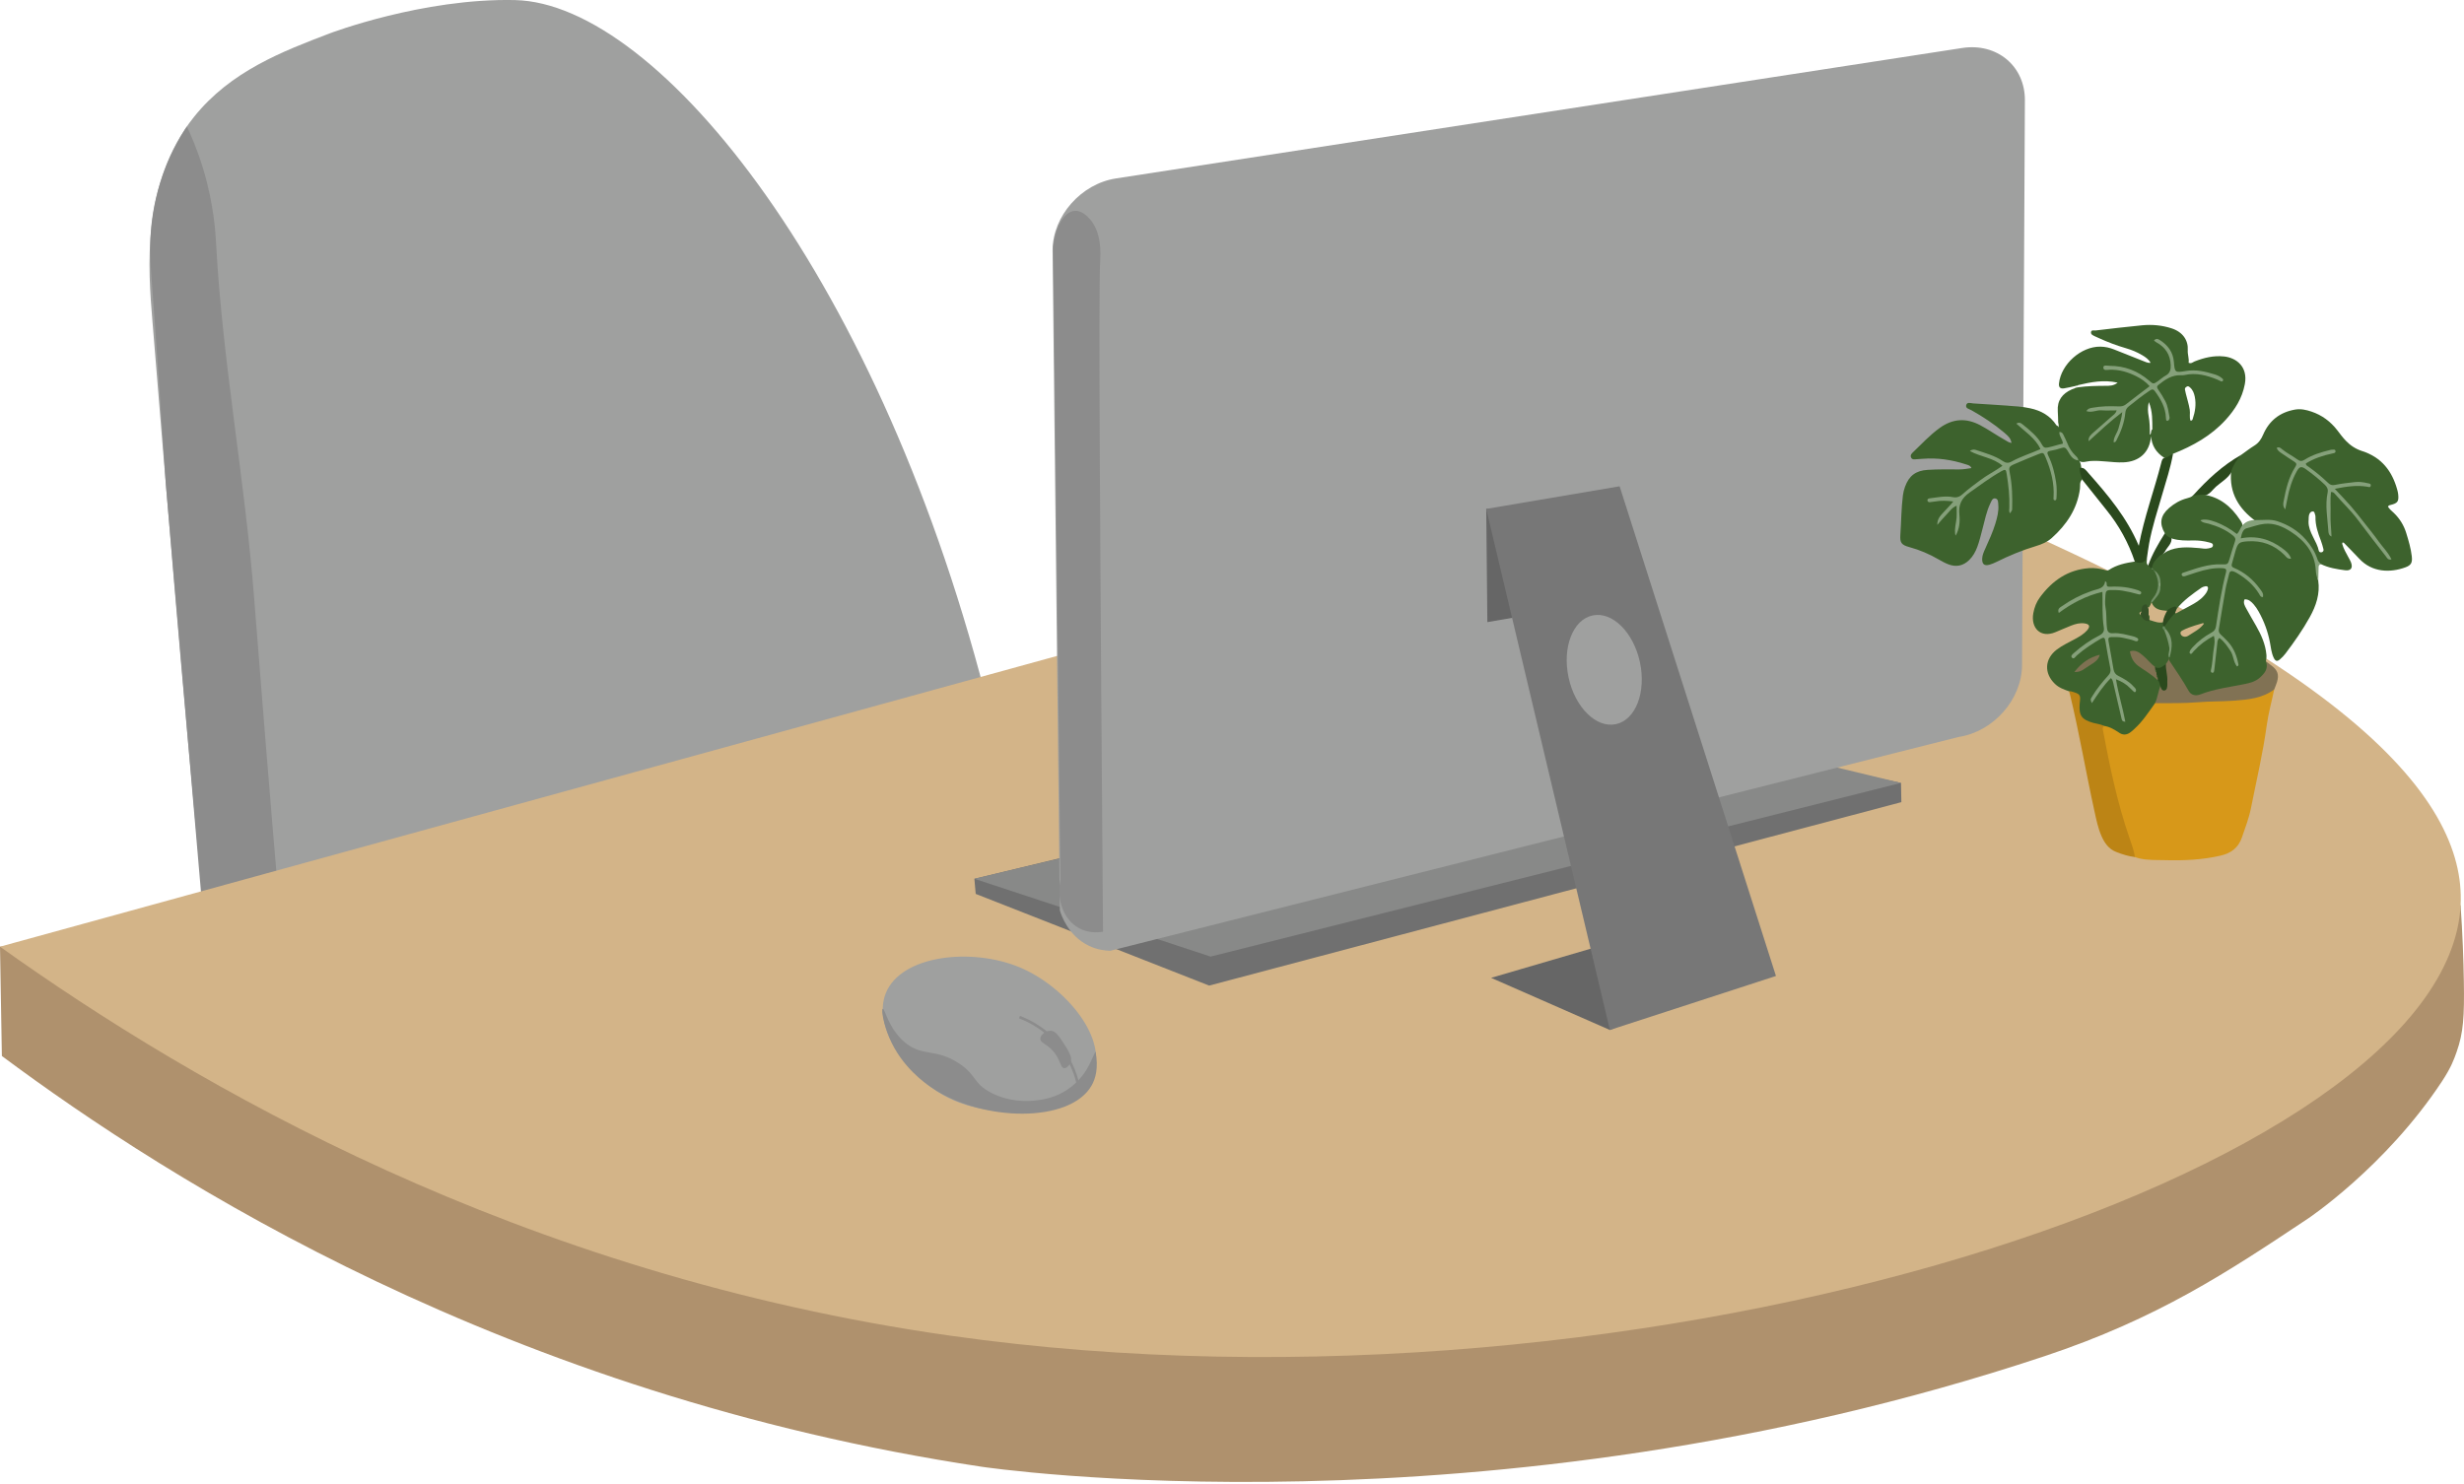<svg width="322" height="194" viewBox="0 0 322 194" fill="none" xmlns="http://www.w3.org/2000/svg">
<g clip-path="url(#clip0_55_2890)">
<path d="M67.314 0.01C55.226 -0.266 43.072 4.369 43.072 4.369C36.953 6.703 30.14 9.299 25.366 15.265C18.425 23.938 19.365 35.259 19.918 41.962C21.65 62.955 23.669 88.335 26.534 117.97C60.833 109.795 95.127 101.623 129.426 93.447C115.336 36.542 86.06 0.439 67.314 0.01Z" fill="#9FA09F"/>
<path d="M24.422 16.534C24.986 17.726 25.808 19.624 26.541 22.037C27.997 26.842 28.18 30.7 28.242 31.875C29.082 47.355 32.003 62.661 33.206 78.117C33.915 87.236 35.066 101.671 36.67 120.493C33.407 121.582 30.147 122.668 26.884 123.757C25.141 103.559 23.402 83.361 21.66 63.163C20.941 52.795 20.388 43.991 19.814 36.493C19.604 33.752 19.247 29.303 20.917 23.935C21.933 20.661 23.354 18.159 24.422 16.53V16.534Z" fill="#8C8C8C"/>
<path d="M0 123.739C0.083 128.503 0.162 133.266 0.245 138.03C22.217 154.391 66.215 182.387 128.281 191.717C128.281 191.717 194.037 201.6 267.155 177.275C282.015 172.331 291.141 166.251 301.577 159.303C301.577 159.303 311.737 152.538 319.11 141.362C320.348 139.485 320.714 138.41 321.039 137.49C321.92 135.005 322.059 132.858 321.979 128.212C321.934 125.499 321.82 122.16 321.554 118.322C214.373 120.127 107.185 121.935 0 123.739Z" fill="#AF916D"/>
<path d="M0 123.739C79.192 101.955 158.38 80.166 237.571 58.382C306.638 84.532 322.28 104.319 321.557 118.319C319.774 153.011 215.742 187.562 124.202 174.589C67.857 166.607 25.466 141.922 0 123.739Z" fill="#D3B488"/>
<path d="M158.02 128.824C188.17 120.832 218.32 112.84 248.474 104.848C248.457 104.008 248.439 103.171 248.426 102.331C236.009 99.773 223.595 97.212 211.179 94.654C183.231 101.391 155.282 108.128 127.334 114.866C127.393 115.522 127.452 116.183 127.507 116.84C137.677 120.836 147.85 124.832 158.02 128.828V128.824Z" fill="#707070"/>
<path d="M127.331 114.866C137.622 118.257 147.913 121.644 158.203 125.036C188.274 117.469 218.348 109.902 248.419 102.335C237.112 99.611 225.808 96.887 214.501 94.163C185.443 101.063 156.385 107.966 127.327 114.866H127.331Z" fill="#888988"/>
<path d="M255.965 96.327C219.012 105.643 182.055 114.959 145.102 124.275C144.4 124.261 143.398 124.14 142.333 123.639C139.585 122.346 138.676 119.577 138.5 118.997C138.185 90.233 137.871 61.469 137.552 32.708C137.577 28.225 141.282 24.025 145.835 23.323L256.418 6.274C260.97 5.572 264.641 8.639 264.617 13.118L264.244 86.945C264.22 91.429 260.514 95.629 255.961 96.33L255.965 96.327Z" fill="#9FA09F"/>
<path d="M194.856 127.811C200.031 130.082 205.209 132.357 210.384 134.628C216.388 131.994 222.389 129.357 228.393 126.722C225.486 124.666 222.583 122.605 219.675 120.549C211.403 122.972 203.128 125.392 194.856 127.815V127.811Z" fill="#666666"/>
<path d="M194.372 81.317C194.323 76.385 194.272 71.452 194.223 66.519C198.752 66.73 203.283 66.941 207.812 67.152C207.774 71.106 207.736 75.061 207.701 79.015C203.259 79.783 198.817 80.55 194.375 81.317H194.372Z" fill="#666666"/>
<path d="M211.656 63.563C205.845 64.549 200.034 65.534 194.223 66.519C199.609 89.223 204.998 111.924 210.384 134.628C217.619 132.274 224.854 129.92 232.085 127.569C225.276 106.234 218.466 84.902 211.656 63.567V63.563ZM211.175 94.654C208.6 95.207 205.831 92.476 204.984 88.553C204.141 84.629 205.541 80.999 208.116 80.446C210.691 79.893 213.46 82.624 214.307 86.548C215.151 90.471 213.751 94.101 211.175 94.654Z" fill="#777777"/>
<path d="M142.143 28.342C144.058 30.122 143.816 33.327 143.775 34.049C143.536 38.308 143.775 73.211 144.145 121.786C143.522 121.886 142.192 122.004 140.923 121.275C139.015 120.182 138.033 117.641 138.579 114.956C138.261 87.398 137.947 59.84 137.629 32.283C137.929 29.521 139.125 27.668 140.418 27.558C141.213 27.488 141.887 28.097 142.15 28.339L142.143 28.342Z" fill="#8C8C8C"/>
<path d="M133.166 126.401C139.074 128.838 144.522 135.396 142.959 139.917C141.179 145.064 130.452 147.121 123.345 143.187C118.475 140.491 113.957 134.234 115.768 129.789C117.783 124.839 126.947 123.84 133.163 126.404L133.166 126.401Z" fill="#9FA09F"/>
<path d="M118.139 136.153C120.5 138.22 122.249 136.944 125.343 139.008C127.666 140.557 127.144 141.587 129.488 142.814C131.928 144.093 134.369 143.958 135.399 143.834C136.291 143.726 137.926 143.512 139.613 142.337C141.158 141.262 141.963 139.927 142.33 139.212C142.61 138.617 142.89 138.026 143.166 137.432C143.578 139.616 143.153 140.999 142.669 141.86C139.875 146.844 128.382 146.665 121.758 142.171C120.867 141.566 117.845 139.461 116.235 135.676C115.464 133.868 115.135 131.953 115.363 131.866C115.626 131.766 116.055 134.327 118.139 136.153Z" fill="#8C8C8C"/>
<path d="M135.945 135.745C135.918 136.35 136.875 136.426 137.781 137.58C138.624 138.655 138.579 139.585 139.074 139.62C139.45 139.644 139.844 139.129 139.959 138.669C140.01 138.462 140.066 138.019 139.212 136.699C138.372 135.396 137.95 134.746 137.311 134.728C136.688 134.711 135.973 135.233 135.952 135.748L135.945 135.745Z" fill="#8C8C8C"/>
<path d="M133.228 132.941C134.345 133.37 136.92 134.531 138.887 137.273C140.183 139.084 140.702 140.864 140.926 141.963" stroke="#8C8C8C" stroke-width="0.346" stroke-miterlimit="10"/>
<path d="M292.908 59.436C292.528 60.162 292.158 60.891 291.687 61.569C291.224 62.488 290.319 62.972 289.589 63.612C289.109 64.034 288.756 64.69 288.016 64.78C287.536 64.936 287.055 65.109 286.578 64.777C288.442 62.703 290.46 60.819 292.908 59.44V59.436Z" fill="#2B491D"/>
<path d="M315.18 72.731C315.059 71.677 314.758 70.667 314.447 69.658C314.136 68.655 313.603 67.795 312.85 67.062C312.57 66.789 312.235 66.547 312.062 66.215C312.172 66.032 312.293 66.032 312.404 66.004C313.341 65.772 313.503 65.541 313.396 64.583C313.375 64.41 313.337 64.237 313.292 64.068C312.625 61.579 311.215 59.768 308.681 58.956C307.855 58.693 307.15 58.23 306.548 57.6C306.14 57.172 305.795 56.702 305.438 56.235C304.554 55.091 303.434 54.258 302.061 53.798C301.37 53.566 300.661 53.404 299.904 53.539C297.927 53.891 296.541 54.977 295.749 56.819C295.5 57.397 295.179 57.884 294.626 58.23C294.031 58.599 293.478 59.032 292.908 59.436C292.292 60.048 291.864 60.777 291.573 61.59C291.297 64.424 292.562 66.498 294.774 68.109C295.549 68.323 296.347 68.047 297.125 68.24C299.676 68.887 301.47 70.418 302.517 72.824C302.694 73.229 302.811 73.657 303.33 73.747C304.312 74.224 305.369 74.394 306.434 74.535C307.215 74.642 307.513 74.248 307.226 73.491C307.143 73.277 307.018 73.076 306.911 72.873C306.617 72.309 306.272 71.766 306.099 71.144C306.085 70.992 306.064 70.83 306.306 70.954C306.98 71.649 307.665 72.337 308.325 73.042C309.984 74.812 312.321 74.898 314.347 74.155C315.093 73.882 315.27 73.54 315.176 72.727L315.18 72.731ZM303.482 72.16C303.292 72.257 303.064 72.16 303.033 72.019C302.766 70.677 301.674 69.62 301.684 68.189C301.729 67.833 301.653 67.473 301.819 67.141C301.902 66.979 302.027 66.858 302.224 66.851C302.476 66.841 302.462 67.065 302.521 67.214C302.562 67.321 302.594 67.442 302.59 67.553C302.566 68.659 302.912 69.678 303.306 70.691C303.444 71.044 303.534 71.414 303.631 71.78C303.669 71.929 303.631 72.078 303.478 72.154L303.482 72.16Z" fill="#3D622D"/>
<path d="M297.197 90.118C296.869 91.691 296.433 93.243 296.216 94.841C295.721 98.467 294.874 102.027 294.162 105.615C293.9 106.936 293.412 108.198 292.973 109.473C292.5 110.842 291.532 111.53 290.17 111.844C287.805 112.391 285.406 112.494 282.997 112.432C281.856 112.401 280.705 112.463 279.578 112.204C279.381 112.159 279.188 112.086 278.994 112.028C278.631 111.689 278.545 111.215 278.403 110.773C276.823 105.954 275.523 101.063 274.718 96.05C274.656 95.66 274.452 95.252 274.78 94.879C275.478 94.585 276.028 94.972 276.574 95.293C277.67 95.933 277.933 95.898 278.866 95.01C279.633 94.277 280.297 93.465 280.881 92.583C281.123 92.22 281.338 91.819 281.829 91.722C283.999 91.653 286.17 91.615 288.341 91.512C290.014 91.432 291.68 91.339 293.347 91.18C294.463 91.073 295.559 90.862 296.53 90.243C296.727 90.115 296.955 90.043 297.201 90.129L297.197 90.118Z" fill="#D79819"/>
<path d="M272.098 62.678C271.731 63.014 271.87 63.494 271.814 63.892C271.451 66.54 270.065 68.583 268.136 70.315C267.542 70.85 266.798 71.158 266.034 71.386C264.261 71.915 262.56 72.627 260.905 73.446C260.618 73.588 260.317 73.716 260.009 73.806C259.318 74.006 259.01 73.751 259.034 73.025C259.052 72.541 259.259 72.116 259.449 71.687C259.923 70.615 260.424 69.554 260.763 68.427C260.998 67.642 261.212 66.844 261.143 66.014C261.115 65.683 261.164 65.223 260.746 65.147C260.372 65.078 260.248 65.499 260.11 65.779C259.591 66.841 259.38 67.999 259.076 69.129C258.862 69.921 258.685 70.722 258.395 71.49C258.156 72.129 257.835 72.714 257.341 73.198C256.542 73.979 255.612 74.155 254.589 73.751C254.154 73.581 253.739 73.353 253.334 73.118C252.135 72.423 250.876 71.884 249.535 71.517C248.505 71.237 248.267 70.971 248.343 69.896C248.464 68.175 248.46 66.446 248.678 64.732C248.726 64.352 248.823 63.989 248.951 63.629C249.47 62.181 250.368 61.51 251.896 61.417C253.275 61.33 254.655 61.348 256.034 61.358C256.563 61.361 257.068 61.268 257.634 61.182C257.469 60.819 257.161 60.781 256.902 60.694C255.07 60.096 253.196 59.816 251.267 59.968C250.914 59.996 250.565 60.024 250.213 60.041C250.033 60.051 249.857 60.02 249.76 59.837C249.649 59.633 249.687 59.443 249.843 59.274C249.864 59.253 249.877 59.225 249.898 59.208C251.091 58.078 252.194 56.85 253.542 55.896C255.215 54.711 256.94 54.614 258.751 55.565C259.871 56.152 260.898 56.892 262 57.504C262.274 57.656 262.526 57.87 262.878 57.891C262.723 57.3 262.592 57.117 261.907 56.539C260.58 55.419 259.138 54.469 257.624 53.618C257.337 53.456 256.826 53.387 256.95 52.941C257.074 52.502 257.555 52.713 257.866 52.73C259.823 52.844 261.779 52.982 263.736 53.131C264.261 53.172 264.783 53.259 265.298 53.366C266.729 53.663 267.929 54.341 268.745 55.592C268.962 55.675 269.076 55.848 269.149 56.059C269.211 56.218 269.267 56.38 269.312 56.546C269.875 58.24 269.847 58.254 268.015 58.648C267.31 58.8 266.874 58.651 266.491 58.002C265.92 57.03 265.039 56.322 264.13 55.665C264.963 56.287 265.723 56.989 266.359 57.811C266.93 58.551 266.861 58.869 266.021 59.205C264.956 59.63 263.891 60.051 262.854 60.539C262.446 60.729 262.052 60.715 261.679 60.477C260.628 59.799 259.432 59.474 258.26 59.09C259.18 59.419 260.116 59.699 260.994 60.127C261.928 60.584 261.955 60.992 261.074 61.524C259.508 62.464 258.018 63.505 256.653 64.715C256.214 65.102 255.74 65.281 255.121 65.205C254.275 65.098 253.421 65.133 252.581 65.361C253.3 65.216 254.029 65.198 254.755 65.261C255.436 65.32 255.536 65.561 255.108 66.09C254.644 66.661 254.043 67.103 253.6 67.77C254.071 67.179 254.572 66.695 255.087 66.229C255.239 66.09 255.419 65.935 255.633 66.007C255.913 66.104 255.861 66.384 255.875 66.612C255.923 67.477 255.823 68.33 255.685 69.136C255.92 68.171 255.91 67.145 255.868 66.118C255.847 65.627 256.024 65.268 256.376 64.96C257.845 63.684 259.418 62.557 261.095 61.572C262.018 61.03 262.329 61.171 262.488 62.236C262.685 63.539 262.844 64.853 262.768 65.862C262.827 64.739 262.699 63.308 262.433 61.894C262.291 61.133 262.554 60.667 263.279 60.387C264.237 60.017 265.174 59.581 266.135 59.222C266.94 58.921 267.165 58.994 267.521 59.771C268.226 61.31 268.565 62.934 268.586 64.621C268.586 62.962 268.236 61.372 267.58 59.844C267.241 59.056 267.324 58.89 268.143 58.651C268.313 58.603 268.489 58.575 268.651 58.513C269.495 58.178 270.179 58.247 270.625 59.163C270.805 59.529 271.126 59.809 271.507 59.999C271.583 60.051 271.645 60.117 271.7 60.19C271.921 60.504 271.966 60.867 271.987 61.237C271.966 61.721 272.343 62.181 272.087 62.682L272.098 62.678Z" fill="#3D622D"/>
<path d="M281.628 91.913C280.785 93.071 280.017 94.287 278.942 95.259C278.749 95.435 278.558 95.622 278.341 95.767C277.888 96.071 277.421 96.099 276.948 95.781C276.336 95.373 275.714 94.989 274.963 94.885C274.275 94.972 273.633 94.782 273.003 94.533C271.911 94.104 271.451 93.565 271.562 92.397C271.662 91.356 271.365 90.706 270.39 90.361C269.726 90.125 269.066 89.897 268.541 89.389C267.099 87.996 267.186 86.136 268.772 84.916C269.519 84.339 270.383 83.962 271.202 83.506C271.769 83.191 272.333 82.873 272.758 82.375C273.18 81.881 273.069 81.587 272.44 81.487C271.811 81.387 271.216 81.553 270.639 81.781C269.958 82.05 269.291 82.348 268.613 82.628C266.643 83.454 265.371 82.064 265.716 80.153C265.855 79.385 266.131 78.683 266.588 78.068C268.192 75.897 270.241 74.459 273.017 74.262C273.698 74.214 274.358 74.311 275.012 74.484C275.205 74.535 275.371 74.646 275.586 74.501C276.609 73.823 277.781 73.585 278.97 73.401C279.537 73.343 280.166 73.471 280.556 72.876C280.629 73.215 280.384 73.602 280.719 73.899C280.919 73.91 281.072 73.996 281.168 74.176C281.179 74.352 281.345 74.376 281.448 74.466C281.535 74.618 281.638 74.76 281.763 74.888C282.572 76.284 282.188 77.498 281.189 78.618C281.099 78.901 280.995 79.181 280.795 79.409C280.27 79.16 280.079 79.503 279.927 79.907C279.378 80.084 279.609 80.298 279.9 80.512C280.245 80.761 280.577 81.037 281.03 81.076C281.58 81.252 282.119 81.473 282.717 81.331C282.831 81.466 282.845 81.618 282.786 81.781C282.634 82.099 282.931 82.275 283.018 82.52C283.719 83.571 283.695 84.719 283.474 85.891C283.512 86.271 283.484 86.631 283.17 86.907C282.72 87.319 282.254 87.685 281.59 87.37C280.899 86.963 280.456 86.271 279.824 85.794C279.513 85.559 279.077 85.113 278.766 85.431C278.458 85.746 278.939 86.157 279.153 86.482C279.364 86.803 279.685 87.035 280.014 87.222C280.802 87.675 281.521 88.207 282.115 88.898C282.389 89.099 282.43 89.389 282.43 89.697C282.275 90.478 282.299 91.325 281.618 91.913H281.628Z" fill="#3D622D"/>
<path d="M270.394 90.364C270.604 90.326 270.791 90.402 270.988 90.464C271.797 90.717 271.911 90.882 271.807 91.709C271.797 91.795 271.783 91.882 271.776 91.968C271.659 93.534 272.032 94.059 273.55 94.488C274.02 94.619 274.521 94.654 274.963 94.889C274.801 95.003 274.766 95.155 274.801 95.349C275.696 100.133 276.681 104.893 278.275 109.508C278.558 110.327 278.87 111.153 278.994 112.024C278.144 111.927 277.338 111.668 276.547 111.357C275.575 110.977 275.026 110.189 274.628 109.283C274.165 108.229 273.944 107.109 273.698 105.989C272.585 100.931 271.731 95.819 270.511 90.782C270.477 90.641 270.435 90.502 270.394 90.361V90.364Z" fill="#BC8415"/>
<path d="M281.628 91.913C281.96 91.194 282.04 90.395 282.32 89.662C282.724 89.877 282.983 89.842 282.99 89.303C282.994 88.836 283.007 88.369 282.911 87.906C282.831 87.526 282.797 87.153 283.045 86.814C283.222 86.534 283.443 86.275 283.45 85.915H283.536C283.605 86.278 283.858 86.544 284.062 86.821C284.781 87.789 285.458 88.774 285.994 89.859C286.395 90.675 286.644 90.761 287.529 90.533C288.376 90.312 289.178 89.935 290.049 89.787C291.228 89.586 292.4 89.344 293.575 89.116C293.748 89.082 293.914 89.026 294.083 88.978C295.293 88.642 296.088 87.778 296.119 86.444C296.347 86.62 296.575 86.8 296.807 86.969C297.643 87.585 297.854 88.169 297.561 89.151C297.46 89.479 297.322 89.797 297.201 90.118C295.645 91.28 293.813 91.442 291.971 91.581C290.395 91.698 288.811 91.657 287.242 91.788C285.368 91.944 283.502 91.906 281.632 91.913H281.628Z" fill="#817254"/>
<path d="M280.567 72.879C280.323 73.497 279.847 73.695 279.139 73.474C279.084 73.457 279.032 73.429 278.98 73.405C278.151 70.933 276.916 68.69 275.275 66.661C274.206 65.34 273.155 64.006 272.098 62.678C271.956 62.184 271.749 61.7 271.79 61.168C272.333 61.043 272.599 61.469 272.872 61.776C275.444 64.68 277.943 67.636 279.502 71.341C280.2 67.604 281.511 64.117 282.43 60.522C282.503 60.245 282.544 59.93 282.886 59.823C283.07 59.277 283.498 59.239 283.975 59.308C283.657 61.126 283.073 62.872 282.561 64.635C281.943 66.764 281.244 68.876 280.847 71.065C280.736 71.666 280.664 72.271 280.574 72.876L280.567 72.879Z" fill="#2A491D"/>
<path d="M281.11 74.29C280.985 74.159 280.861 74.031 280.733 73.899C281.258 72.399 282.071 71.044 282.907 69.703C283.277 69.755 283.512 70.017 283.768 70.252C283.892 71.054 283.218 71.486 282.921 72.095C282.859 72.181 282.79 72.264 282.721 72.344C282.676 72.392 282.634 72.447 282.596 72.499C282.537 72.582 282.441 72.617 282.361 72.672C281.984 73.194 281.563 73.685 281.279 74.269C281.231 74.349 281.175 74.349 281.11 74.286V74.29Z" fill="#2C4A1F"/>
<path d="M302.96 75.883C302.849 75.724 302.88 75.545 302.887 75.372C302.953 73.45 302.341 71.78 300.945 70.449C298.929 68.524 296.651 67.604 293.876 68.735C293.485 68.894 293.112 69.049 292.887 69.423C292.721 69.699 292.538 70.007 292.711 70.328C292.887 70.66 293.219 70.525 293.502 70.501C295.227 70.353 296.734 70.792 298.024 71.797C296.931 70.951 295.659 70.519 294.197 70.532C292.552 70.546 292.275 70.757 291.826 72.389C291.732 72.727 291.608 73.059 291.518 73.398C291.376 73.934 291.515 74.245 292.054 74.504C293.471 75.182 294.605 76.208 295.435 77.546C294.688 76.395 293.727 75.469 292.534 74.777C291.611 74.245 291.235 74.387 290.982 75.431C290.55 77.218 290.253 79.029 289.969 80.847C290.204 78.974 290.588 77.128 290.986 75.285C291.21 74.242 291.107 74.1 290.066 74.055C288.566 73.993 287.2 74.539 285.804 74.954C287.287 74.411 288.78 73.916 290.391 73.979C291.031 74.003 291.425 73.747 291.598 73.08C291.784 72.371 291.954 71.656 292.23 70.975C292.434 70.467 292.265 70.097 291.843 69.751C290.796 68.887 289.565 68.458 288.286 68.116C289.551 68.417 290.768 68.832 291.795 69.672C292.196 70 292.531 69.976 292.797 69.492C292.911 69.284 293.039 69.087 293.067 68.849C293.101 68.5 292.911 68.23 292.735 67.96C291.587 66.232 290.111 64.974 287.982 64.656C287.512 64.683 287.041 64.694 286.575 64.766C286.36 64.977 286.091 65.053 285.804 65.129C284.919 65.361 284.138 65.81 283.45 66.408C282.319 67.39 282.154 68.431 282.904 69.699C283.128 70.083 283.498 70.259 283.889 70.408C284.77 70.667 285.676 70.664 286.582 70.643C287.287 70.626 287.982 70.709 288.663 70.892C288.88 70.951 289.188 70.992 289.192 71.265C289.192 71.597 288.853 71.618 288.611 71.677C288.206 71.777 287.802 71.677 287.394 71.642C285.966 71.517 284.535 71.41 283.18 72.067C283.07 72.133 282.962 72.202 282.852 72.275C282.779 72.316 282.71 72.358 282.641 72.403C282.499 72.482 282.354 72.551 282.223 72.648C281.749 73.101 281.3 73.567 281.206 74.259C281.227 74.338 281.258 74.414 281.303 74.483C281.327 74.515 281.352 74.549 281.376 74.58C281.428 74.642 281.48 74.705 281.538 74.76C281.874 75.154 282.129 75.583 282.116 76.122C282.116 76.326 282.116 76.53 282.109 76.73C282.116 77.1 281.943 77.404 281.77 77.712C281.576 78.061 281.161 78.286 281.179 78.756C281.528 79.675 282.33 79.769 283.146 79.838C283.581 79.835 283.961 79.458 284.418 79.589C284.432 79.582 284.442 79.575 284.456 79.572C285.368 78.448 286.537 77.622 287.709 76.806C287.826 76.727 287.978 76.689 288.117 76.651C288.462 76.558 288.618 76.713 288.514 77.062C288.421 77.377 288.231 77.633 288.013 77.878C287.519 78.442 286.889 78.811 286.243 79.16C285.652 79.478 285.057 79.796 284.466 80.118C284.383 80.18 284.304 80.18 284.228 80.111C284.217 80.09 284.214 80.07 284.207 80.049C284.134 80.09 284.058 80.128 283.989 80.17C283.457 80.661 282.952 81.172 282.779 81.912C282.779 82.095 282.841 82.265 282.928 82.424C283.806 83.502 283.509 84.733 283.388 85.943C283.398 86.091 283.422 86.243 283.502 86.364C284.366 87.661 285.254 88.936 286.015 90.298C286.347 90.893 286.952 90.993 287.563 90.758C289.416 90.039 291.376 89.807 293.305 89.417C294.028 89.272 294.754 89.085 295.317 88.577C295.943 88.013 296.482 87.388 296.109 86.437C296.174 86.154 296.205 85.887 296.178 85.58C296.057 84.197 295.5 82.984 294.833 81.805C294.401 81.037 293.941 80.287 293.53 79.513C293.343 79.164 293.115 78.791 293.326 78.341C293.858 78.31 294.2 78.645 294.508 78.991C294.76 79.275 294.971 79.596 295.158 79.928C295.867 81.186 296.361 82.527 296.634 83.948C296.765 84.633 296.828 85.345 297.135 85.984C297.357 86.437 297.585 86.496 297.951 86.181C298.217 85.953 298.47 85.697 298.677 85.417C299.828 83.896 300.92 82.334 301.847 80.664C302.67 79.181 303.202 77.612 302.95 75.873L302.96 75.883ZM285.963 83.098C285.766 83.226 285.527 83.278 285.292 83.184C285.123 83.115 284.995 82.991 284.954 82.811C284.905 82.6 285.054 82.493 285.209 82.406C285.721 82.123 286.278 81.947 286.831 81.76C287.135 81.66 287.442 81.58 287.75 81.49C287.847 81.435 287.937 81.445 288.02 81.518C287.487 82.244 286.689 82.624 285.963 83.098ZM290.643 83.658C290.443 83.464 290.256 83.143 289.911 83.316C289.62 83.461 289.599 83.779 289.572 84.083C289.479 85.089 289.396 86.098 289.209 87.166C289.368 86.026 289.52 84.951 289.572 83.869C289.586 83.578 289.651 83.243 289.333 83.081C289.026 82.921 288.773 83.153 288.528 83.305C287.857 83.72 287.263 84.232 286.689 84.771C287.339 84.097 288.051 83.475 288.877 83.046C289.399 82.773 289.676 82.389 289.81 81.912C289.738 82.483 289.838 82.915 290.298 83.316C291.238 84.131 291.926 85.127 292.206 86.371C291.926 85.327 291.425 84.408 290.643 83.661V83.658ZM298.055 71.822C298.124 71.877 298.193 71.932 298.259 71.988C298.19 71.929 298.124 71.874 298.055 71.822ZM298.394 72.105C298.432 72.14 298.47 72.174 298.511 72.209C298.473 72.174 298.435 72.14 298.394 72.105Z" fill="#3D622D"/>
<path d="M284.459 79.582C284.39 79.758 284.317 79.931 284.248 80.108C284.221 80.187 284.169 80.246 284.093 80.287C283.626 80.782 283.246 81.338 282.852 81.888C282.786 81.936 282.734 81.919 282.7 81.85C282.686 81.663 282.675 81.477 282.662 81.29C282.738 80.733 282.973 80.236 283.249 79.755C283.509 79.527 283.813 79.392 284.145 79.302C284.4 79.233 284.421 79.413 284.459 79.579V79.582Z" fill="#2D4B20"/>
<path d="M283.533 85.915H283.446C283.267 85.49 283.567 85.092 283.491 84.643C283.363 83.869 283.135 83.136 282.848 82.417C282.79 82.23 282.873 82.189 283.039 82.23C284.031 83.347 283.896 84.615 283.529 85.915H283.533Z" fill="#7D9972"/>
<path d="M281.262 78.728C281.203 78.735 281.151 78.722 281.103 78.687C281.113 78.504 281.213 78.365 281.327 78.227C282.206 77.162 282.216 76.018 281.635 74.819C281.587 74.774 281.573 74.729 281.587 74.684C281.604 74.639 281.621 74.618 281.635 74.618C282.081 74.995 282.326 75.465 282.337 76.056C282.202 76.288 282.205 76.516 282.33 76.751C282.351 77.615 281.725 78.127 281.258 78.728H281.262Z" fill="#739168"/>
<path d="M283.042 82.23C282.98 82.292 282.914 82.355 282.852 82.417C282.724 82.247 282.489 82.109 282.7 81.85C282.748 81.867 282.8 81.881 282.852 81.888C282.914 82.002 282.98 82.116 283.042 82.23Z" fill="#668A5F"/>
<path d="M282.333 76.751C282.091 76.519 282.095 76.288 282.34 76.056C282.34 76.288 282.337 76.519 282.333 76.751Z" fill="#86A17B"/>
<path d="M281.11 74.29C281.165 74.29 281.224 74.283 281.279 74.273C281.341 74.338 281.403 74.4 281.466 74.466C281.32 74.466 281.189 74.435 281.113 74.29H281.11Z" fill="#5A7D4F"/>
<path d="M281.635 74.618C281.635 74.684 281.635 74.753 281.635 74.819C281.497 74.739 281.455 74.611 281.462 74.463C281.521 74.515 281.58 74.566 281.638 74.618H281.635Z" fill="#5A7D4F"/>
<path d="M304.678 70.128C304.301 69.955 304.287 69.62 304.27 69.374C304.159 67.715 303.831 66.056 304.177 64.39C304.263 63.982 304.128 63.66 303.821 63.366C303.057 62.634 302.231 61.977 301.377 61.355C300.751 60.898 300.502 60.957 300.129 61.635C299.513 62.748 299.154 63.954 298.915 65.198C298.836 65.613 298.75 66.028 298.639 66.585C298.307 66.17 298.369 65.838 298.421 65.551C298.718 63.961 299.081 62.392 299.966 61.002C300.153 60.708 300.129 60.546 299.842 60.362C299.296 60.017 298.763 59.654 298.228 59.291C297.944 59.097 297.633 58.921 297.529 58.537C297.865 58.361 298.069 58.593 298.252 58.741C298.871 59.246 299.593 59.585 300.229 60.058C300.568 60.311 300.831 60.304 301.176 60.086C302.182 59.453 303.302 59.111 304.446 58.831C304.533 58.81 304.619 58.772 304.702 58.779C304.889 58.79 305.172 58.676 305.207 58.959C305.238 59.222 304.961 59.239 304.768 59.281C303.554 59.536 302.393 59.923 301.335 60.577C301.335 60.846 301.55 60.916 301.709 61.026C302.593 61.655 303.43 62.343 304.215 63.097C304.488 63.359 304.723 63.47 305.138 63.384C305.992 63.2 306.87 63.117 307.741 63.014C308.297 62.948 308.85 63.024 309.396 63.156C309.59 63.204 309.867 63.197 309.818 63.48C309.766 63.781 309.524 63.643 309.327 63.612C307.945 63.391 306.593 63.598 305.117 63.895C305.867 64.704 306.558 65.409 307.205 66.153C307.837 66.882 308.429 67.649 309.027 68.41C309.645 69.191 310.274 69.965 310.852 70.778C311.394 71.542 312.103 72.202 312.521 73.121C312.055 73.225 311.948 72.924 311.806 72.741C310.565 71.144 309.324 69.547 308.111 67.926C307.212 66.723 306.112 65.703 305.141 64.566C305.031 64.438 304.916 64.289 304.616 64.314C304.498 65.275 304.595 66.26 304.56 67.235C304.529 68.196 304.654 69.15 304.685 70.118L304.678 70.128Z" fill="#85A07A"/>
<path d="M274.756 77.359C272.582 77.885 270.76 78.843 269.045 80.118C268.831 79.568 269.204 79.406 269.471 79.223C270.629 78.41 271.877 77.76 273.214 77.294C273.325 77.256 273.436 77.218 273.546 77.18C274.213 76.962 275.008 76.917 275.098 75.966C275.306 76.067 275.302 76.184 275.299 76.298C275.285 76.658 275.44 76.713 275.79 76.692C277.02 76.616 278.234 76.761 279.409 77.152C279.492 77.18 279.568 77.225 279.647 77.263C279.761 77.315 279.851 77.397 279.817 77.529C279.768 77.709 279.627 77.729 279.471 77.684C278.769 77.477 278.057 77.322 277.331 77.201C276.83 77.118 276.339 77.121 275.845 77.124C275.309 77.124 275.174 77.256 275.14 77.802C275.109 78.327 275.053 78.874 275.15 79.385C275.295 80.146 275.247 80.903 275.302 81.663C275.316 81.84 275.333 82.012 275.358 82.185C275.423 82.645 275.686 82.807 276.146 82.769C277.037 82.7 277.884 82.977 278.738 83.167C278.88 83.198 279.018 83.253 279.153 83.316C279.316 83.388 279.499 83.488 279.409 83.699C279.343 83.848 279.16 83.841 279.018 83.786C278.5 83.575 277.95 83.485 277.407 83.361C276.913 83.246 276.415 83.271 275.918 83.271C275.565 83.271 275.475 83.426 275.541 83.775C275.776 85.009 275.976 86.25 276.198 87.488C276.267 87.872 276.433 88.145 276.83 88.349C277.532 88.705 278.24 89.082 278.776 89.69C278.911 89.842 279.094 89.963 279.136 90.177C279.15 90.253 279.129 90.357 279.084 90.416C279.029 90.488 278.925 90.485 278.856 90.419C278.683 90.26 278.51 90.101 278.348 89.932C277.874 89.434 277.304 89.092 276.519 88.788C276.83 90.71 277.4 92.49 277.743 94.332C277.3 94.343 277.283 94.084 277.231 93.862C276.878 92.352 276.522 90.841 276.177 89.33C276.125 89.102 276.094 88.871 275.862 88.629C274.877 89.593 274.137 90.741 273.37 91.902C273.156 91.418 273.169 91.429 273.398 91.048C274.002 90.036 274.749 89.13 275.537 88.262C275.786 87.989 275.848 87.719 275.786 87.384C275.561 86.178 275.319 84.975 275.133 83.761C275.064 83.319 274.905 83.278 274.566 83.471C273.449 84.118 272.367 84.819 271.396 85.677C271.22 85.832 271.03 86.212 270.781 85.974C270.532 85.735 270.867 85.5 271.047 85.334C272.036 84.453 273.114 83.685 274.293 83.091C274.784 82.842 275.022 82.555 274.932 82.005C274.683 80.498 274.801 78.97 274.749 77.366L274.756 77.359Z" fill="#85A07A"/>
<path d="M281.988 88.929C281.231 88.19 280.308 87.671 279.457 87.059C278.801 86.586 278.479 85.939 278.344 85.137C279.105 84.885 279.606 85.317 280.09 85.722C280.626 86.171 281.044 86.752 281.618 87.163C281.708 87.236 281.739 87.346 281.787 87.446C281.846 87.585 281.884 87.726 281.929 87.865C281.963 87.972 281.984 88.079 282.005 88.19C282.033 88.335 282.074 88.48 282.102 88.625C282.109 88.743 282.088 88.85 281.988 88.926V88.929Z" fill="#807253"/>
<path d="M281.652 87.519C281.642 87.401 281.632 87.284 281.618 87.166C282.216 87.55 282.603 87.073 283.045 86.814C283.004 87.567 283.287 88.297 283.225 89.054C283.215 89.196 283.239 89.344 283.232 89.486C283.215 89.804 283.204 90.212 282.841 90.26C282.541 90.302 282.382 89.966 282.323 89.662C282.205 89.42 282.23 89.116 281.988 88.929C281.981 88.819 281.977 88.705 281.97 88.594C281.891 88.48 281.925 88.328 281.829 88.221C281.818 88.107 281.808 87.996 281.801 87.882C281.718 87.775 281.752 87.619 281.656 87.516L281.652 87.519Z" fill="#2A491D"/>
<path d="M271.082 87.834C272.008 86.634 273.066 85.918 274.4 85.58C274.286 86.078 273.978 86.454 273.042 87.001C272.464 87.336 271.963 87.91 271.082 87.834Z" fill="#7E7152"/>
<path d="M280.895 80.986C280.909 81.044 280.923 81.103 280.937 81.162C280.442 81.248 280.121 80.996 279.862 80.616C279.699 80.412 279.675 80.204 279.841 79.99C279.865 79.79 279.865 79.582 279.917 79.389C279.983 79.136 280.204 79.001 280.435 79.001C280.629 79.001 280.55 79.313 280.715 79.396C280.84 79.714 280.774 80.049 280.785 80.374C280.85 80.571 280.805 80.789 280.895 80.986Z" fill="#345127"/>
<path d="M280.895 80.986C280.702 80.809 280.764 80.588 280.785 80.374C280.971 80.55 280.899 80.775 280.895 80.986Z" fill="#3D622D"/>
<path d="M281.825 88.224C281.964 88.314 281.984 88.445 281.967 88.597C281.839 88.504 281.811 88.373 281.825 88.224Z" fill="#3D622D"/>
<path d="M281.652 87.519C281.787 87.609 281.815 87.74 281.798 87.885C281.67 87.796 281.639 87.664 281.652 87.519Z" fill="#3D622D"/>
<path d="M290.647 46.594C289.288 46.445 288.03 46.757 286.789 47.244C286.564 47.334 286.364 47.576 286.008 47.413C286.101 46.874 285.863 46.338 285.901 45.782C285.984 44.506 285.278 43.397 283.775 42.913C282.53 42.512 281.241 42.398 279.951 42.519C277.912 42.709 275.883 42.964 273.847 43.196C273.636 43.22 273.311 43.085 273.259 43.404C273.207 43.715 273.508 43.832 273.747 43.95C273.906 44.029 274.068 44.095 274.227 44.167C275.402 44.707 276.605 45.163 277.846 45.523C278.583 45.737 279.284 46.031 279.941 46.421C280.37 46.677 280.788 46.95 281.047 47.427C280.66 47.465 280.349 47.296 280.024 47.168C278.769 46.67 277.518 46.169 276.267 45.675C275.689 45.446 275.095 45.315 274.469 45.308C271.956 45.284 269.343 47.603 269.073 50.11C269.018 50.611 269.225 50.836 269.73 50.763C270.221 50.69 270.705 50.562 271.192 50.459C271.303 50.407 271.413 50.39 271.524 50.4C271.524 50.393 271.524 50.39 271.531 50.383C271.555 50.348 271.576 50.331 271.6 50.331C273.256 49.94 274.911 49.615 276.737 50.013C276.208 50.445 275.682 50.428 275.178 50.431C273.975 50.438 272.779 50.455 271.586 50.621C271.475 50.642 271.361 50.666 271.251 50.687C271.192 50.725 271.133 50.756 271.068 50.78C270.96 50.818 270.846 50.853 270.743 50.898C269.512 51.447 268.817 52.339 268.914 53.746C268.949 54.237 268.949 54.728 268.966 55.219C269.045 55.509 269.066 55.803 268.959 56.093C269.014 56.218 269.066 56.346 269.121 56.47C269.429 56.792 269.633 57.182 269.782 57.583C270.162 58.613 270.76 59.477 271.596 60.183L271.614 60.2C272.111 60.573 272.64 60.297 273.152 60.262C274.597 60.155 276.021 60.487 277.463 60.435C279.599 60.356 280.93 59.104 281.103 57.023C281.192 58.181 281.718 59.139 282.828 59.834C283.287 59.82 283.598 59.484 283.982 59.312C286.568 58.288 288.956 56.964 290.858 54.873C292.081 53.525 293.008 52.063 293.357 50.22C293.792 47.928 292.24 46.767 290.661 46.594H290.647ZM280.944 56.826C280.954 56.007 280.94 55.191 280.788 54.379C280.688 53.846 280.646 53.29 280.809 52.554C281.331 53.822 281.255 54.98 281.272 56.124C281.002 56.283 281.217 56.671 280.94 56.826H280.944ZM286.544 54.773C286.509 54.877 286.454 54.994 286.257 54.977C286.087 54.52 286.236 54.026 286.16 53.553C286.046 52.83 285.814 52.139 285.645 51.434C285.603 51.264 285.569 51.095 285.534 50.922C285.489 50.701 285.659 50.604 285.8 50.521C285.946 50.438 286.07 50.535 286.188 50.635C286.561 50.96 286.72 51.382 286.817 51.855C287.021 52.858 286.865 53.822 286.544 54.773Z" fill="#3D622D"/>
<path d="M269.111 56.467C269.384 56.443 269.54 56.588 269.647 56.826C269.813 57.2 270.02 57.556 270.162 57.936C270.39 58.551 270.743 59.077 271.202 59.533C271.389 59.719 271.603 59.882 271.586 60.183C270.794 60.089 270.511 59.422 270.165 58.866C269.954 58.523 269.775 58.43 269.398 58.558C268.928 58.717 268.44 58.842 267.953 58.924C267.521 58.994 267.483 59.18 267.656 59.523C268.212 60.636 268.51 61.825 268.696 63.045C268.796 63.716 268.786 64.39 268.748 65.064C268.741 65.209 268.727 65.406 268.551 65.396C268.309 65.385 268.354 65.185 268.364 64.998C268.475 63.173 268.026 61.455 267.327 59.792C267.047 59.121 267.006 59.111 266.352 59.374C265.319 59.789 264.289 60.214 263.266 60.656C262.533 60.974 262.488 61.078 262.65 61.87C262.961 63.401 262.992 64.953 262.951 66.509C262.944 66.709 262.937 66.709 262.681 67.093C262.491 66.861 262.578 66.588 262.585 66.343C262.63 64.874 262.474 63.422 262.242 61.973C262.146 61.355 262.076 61.292 261.537 61.596C260.075 62.416 258.748 63.425 257.379 64.386C256.317 65.133 255.92 66.001 256.055 67.273C256.151 68.189 256.065 69.136 255.571 70.007C255.428 69.726 255.45 69.093 255.636 68.109C255.757 67.466 255.678 66.823 255.695 66.101C255.087 66.343 254.776 66.851 254.385 67.245C254.005 67.632 253.659 68.054 253.168 68.61C253.158 67.725 253.656 67.342 254.029 66.913C254.423 66.46 254.872 66.052 255.26 65.548C254.44 65.451 253.666 65.403 252.892 65.548C252.664 65.589 252.429 65.62 252.197 65.638C252.041 65.648 251.893 65.586 251.879 65.409C251.865 65.23 252 65.157 252.159 65.14C253.175 65.015 254.202 64.784 255.218 64.981C255.806 65.095 256.165 64.874 256.542 64.535C257.261 63.885 258.046 63.322 258.82 62.741C259.712 62.07 260.718 61.583 261.693 60.881C260.466 59.813 258.837 59.733 257.427 58.952C257.769 58.693 258.025 58.748 258.26 58.828C259.453 59.229 260.683 59.554 261.741 60.273C262.121 60.532 262.46 60.563 262.875 60.331C264.054 59.675 265.353 59.281 266.664 58.7C265.958 57.251 264.652 56.429 263.497 55.374C263.843 55.16 264.057 55.264 264.261 55.43C265.246 56.221 266.242 57.002 266.864 58.136C267.04 58.454 267.196 58.579 267.618 58.492C268.281 58.358 268.907 58.126 269.588 57.988C269.547 57.421 269.076 57.02 269.118 56.467H269.111Z" fill="#85A07A"/>
<path d="M276.211 57.804C276.201 57.11 276.695 56.588 276.858 55.965C277.027 55.319 277.252 54.683 277.342 53.867C275.745 55.077 274.365 56.387 272.948 57.673C272.879 57.123 273.238 56.83 273.567 56.536C274.352 55.831 275.164 55.157 275.945 54.448C276.173 54.24 276.481 54.085 276.605 53.642C275.914 53.642 275.254 53.681 274.6 53.632C273.968 53.584 273.363 53.988 272.654 53.736C272.862 53.373 273.166 53.345 273.48 53.29C274.587 53.089 275.696 53.072 276.813 53.117C277.172 53.131 277.497 53.107 277.801 52.865C278.814 52.07 279.844 51.299 280.919 50.48C280.418 49.909 279.82 49.501 279.177 49.18C278.092 48.637 276.951 48.291 275.71 48.326C275.402 48.336 274.856 48.506 274.867 48.022C274.877 47.652 275.406 47.818 275.696 47.818C277.653 47.818 279.371 48.475 280.85 49.754C281.383 50.213 281.4 50.227 281.974 49.84C282.337 49.595 282.662 49.276 283.045 49.073C283.616 48.768 283.688 48.239 283.671 47.728C283.626 46.39 282.99 45.391 281.804 44.752C281.704 44.696 281.618 44.62 281.486 44.527C281.735 44.188 281.998 44.288 282.243 44.444C283.291 45.108 283.982 46.017 284.086 47.285C284.2 48.668 284.2 48.744 285.638 48.495C286.972 48.264 288.196 48.564 289.43 48.941C289.793 49.052 290.142 49.218 290.429 49.484C290.522 49.57 290.574 49.671 290.481 49.785C290.419 49.861 290.329 49.882 290.242 49.843C290.08 49.774 289.928 49.681 289.765 49.615C288.39 49.055 286.986 48.682 285.482 49.021C285.341 49.052 285.189 49.055 285.043 49.048C283.834 48.983 282.931 49.615 282.053 50.324C281.787 50.538 281.912 50.735 282.046 50.929C282.389 51.409 282.689 51.911 282.962 52.429C283.315 53.093 283.381 53.826 283.519 54.541C283.54 54.645 283.498 54.773 283.446 54.873C283.412 54.939 283.318 55.001 283.242 55.011C283.153 55.025 283.087 54.939 283.07 54.849C283.052 54.763 283.049 54.673 283.045 54.586C282.994 53.262 282.371 52.18 281.618 51.147C281.421 50.877 281.258 50.839 280.968 51.033C279.986 51.679 279.07 52.412 278.154 53.148C277.884 53.366 277.774 53.625 277.739 53.978C277.615 55.25 277.169 56.429 276.581 57.556C276.516 57.68 276.453 57.829 276.191 57.811L276.211 57.804Z" fill="#85A07A"/>
<path d="M294.819 67.974C295.749 67.999 296.683 67.822 297.602 68.126C299.047 68.603 300.291 69.354 301.315 70.515C302.01 71.303 302.542 72.15 302.86 73.139C302.946 73.408 303.157 73.564 303.333 73.754C303.085 73.775 302.998 73.913 302.998 74.155C302.998 74.732 302.974 75.31 302.96 75.887C302.76 75.462 302.656 74.999 302.632 74.542C302.5 72.243 301.225 70.698 299.386 69.509C298.331 68.828 297.222 68.341 295.919 68.472C295.124 68.552 294.384 68.849 293.62 69.043C293.188 69.15 292.967 69.589 292.825 70.37C294.857 69.962 296.665 70.474 298.28 71.687C298.729 72.026 299.192 72.385 299.403 73.021C298.919 73.087 298.753 72.762 298.546 72.551C297.194 71.203 295.57 70.619 293.675 70.76C292.614 70.84 292.455 70.957 292.144 71.991C291.974 72.551 291.843 73.121 291.67 73.681C291.584 73.962 291.653 74.107 291.926 74.221C293.312 74.802 294.422 75.731 295.307 76.938C295.545 77.263 295.836 77.574 295.725 78.04C295.393 78.058 295.331 77.799 295.217 77.615C294.505 76.464 293.516 75.607 292.365 74.926C292.213 74.836 292.057 74.753 291.891 74.694C291.591 74.587 291.387 74.663 291.307 75.009C291.159 75.666 290.958 76.312 290.841 76.972C290.53 78.728 290.253 80.488 289.959 82.247C289.911 82.538 290.001 82.752 290.215 82.949C290.54 83.246 290.854 83.554 291.152 83.879C291.93 84.726 292.324 85.76 292.524 86.873C292.541 86.963 292.493 87.038 292.33 87.111C291.857 86.523 291.895 85.704 291.48 85.082C291.072 84.47 290.678 83.858 290.042 83.388C289.779 83.582 289.783 83.862 289.752 84.149C289.641 85.224 289.513 86.299 289.389 87.37C289.375 87.488 289.368 87.605 289.34 87.716C289.313 87.83 289.247 87.958 289.119 87.941C288.943 87.92 288.884 87.771 288.922 87.612C289.161 86.613 289.157 85.583 289.33 84.574C289.406 84.121 289.465 83.658 289.316 83.105C288.307 83.634 287.46 84.27 286.727 85.068C286.627 85.175 286.544 85.296 286.444 85.403C286.381 85.469 286.295 85.49 286.212 85.431C286.132 85.372 286.122 85.289 286.146 85.196C286.212 84.961 286.368 84.788 286.527 84.615C287.249 83.827 288.082 83.181 289.019 82.676C289.403 82.472 289.537 82.23 289.6 81.805C289.949 79.461 290.298 77.118 290.896 74.822C291 74.421 290.872 74.297 290.488 74.269C289.323 74.19 288.213 74.445 287.118 74.791C286.585 74.96 286.06 75.144 285.531 75.31C285.348 75.368 285.158 75.337 285.102 75.13C285.057 74.954 285.227 74.884 285.362 74.84C286.976 74.311 288.566 73.695 290.312 73.764C291.148 73.796 291.148 73.764 291.383 72.983C291.601 72.254 291.805 71.517 292.061 70.802C292.192 70.432 292.106 70.249 291.805 70C290.875 69.236 289.807 68.794 288.67 68.462C288.293 68.351 287.854 68.365 287.557 68.016C288.355 67.601 290.574 68.438 292.317 69.799C292.624 69.53 292.725 69.125 292.942 68.8C293.406 68.164 294.062 67.964 294.812 67.978L294.819 67.974Z" fill="#85A17A"/>
</g>
<defs>
<clipPath id="clip0_55_2890">
<rect width="322" height="193.705" fill="white"/>
</clipPath>
</defs>
</svg>
